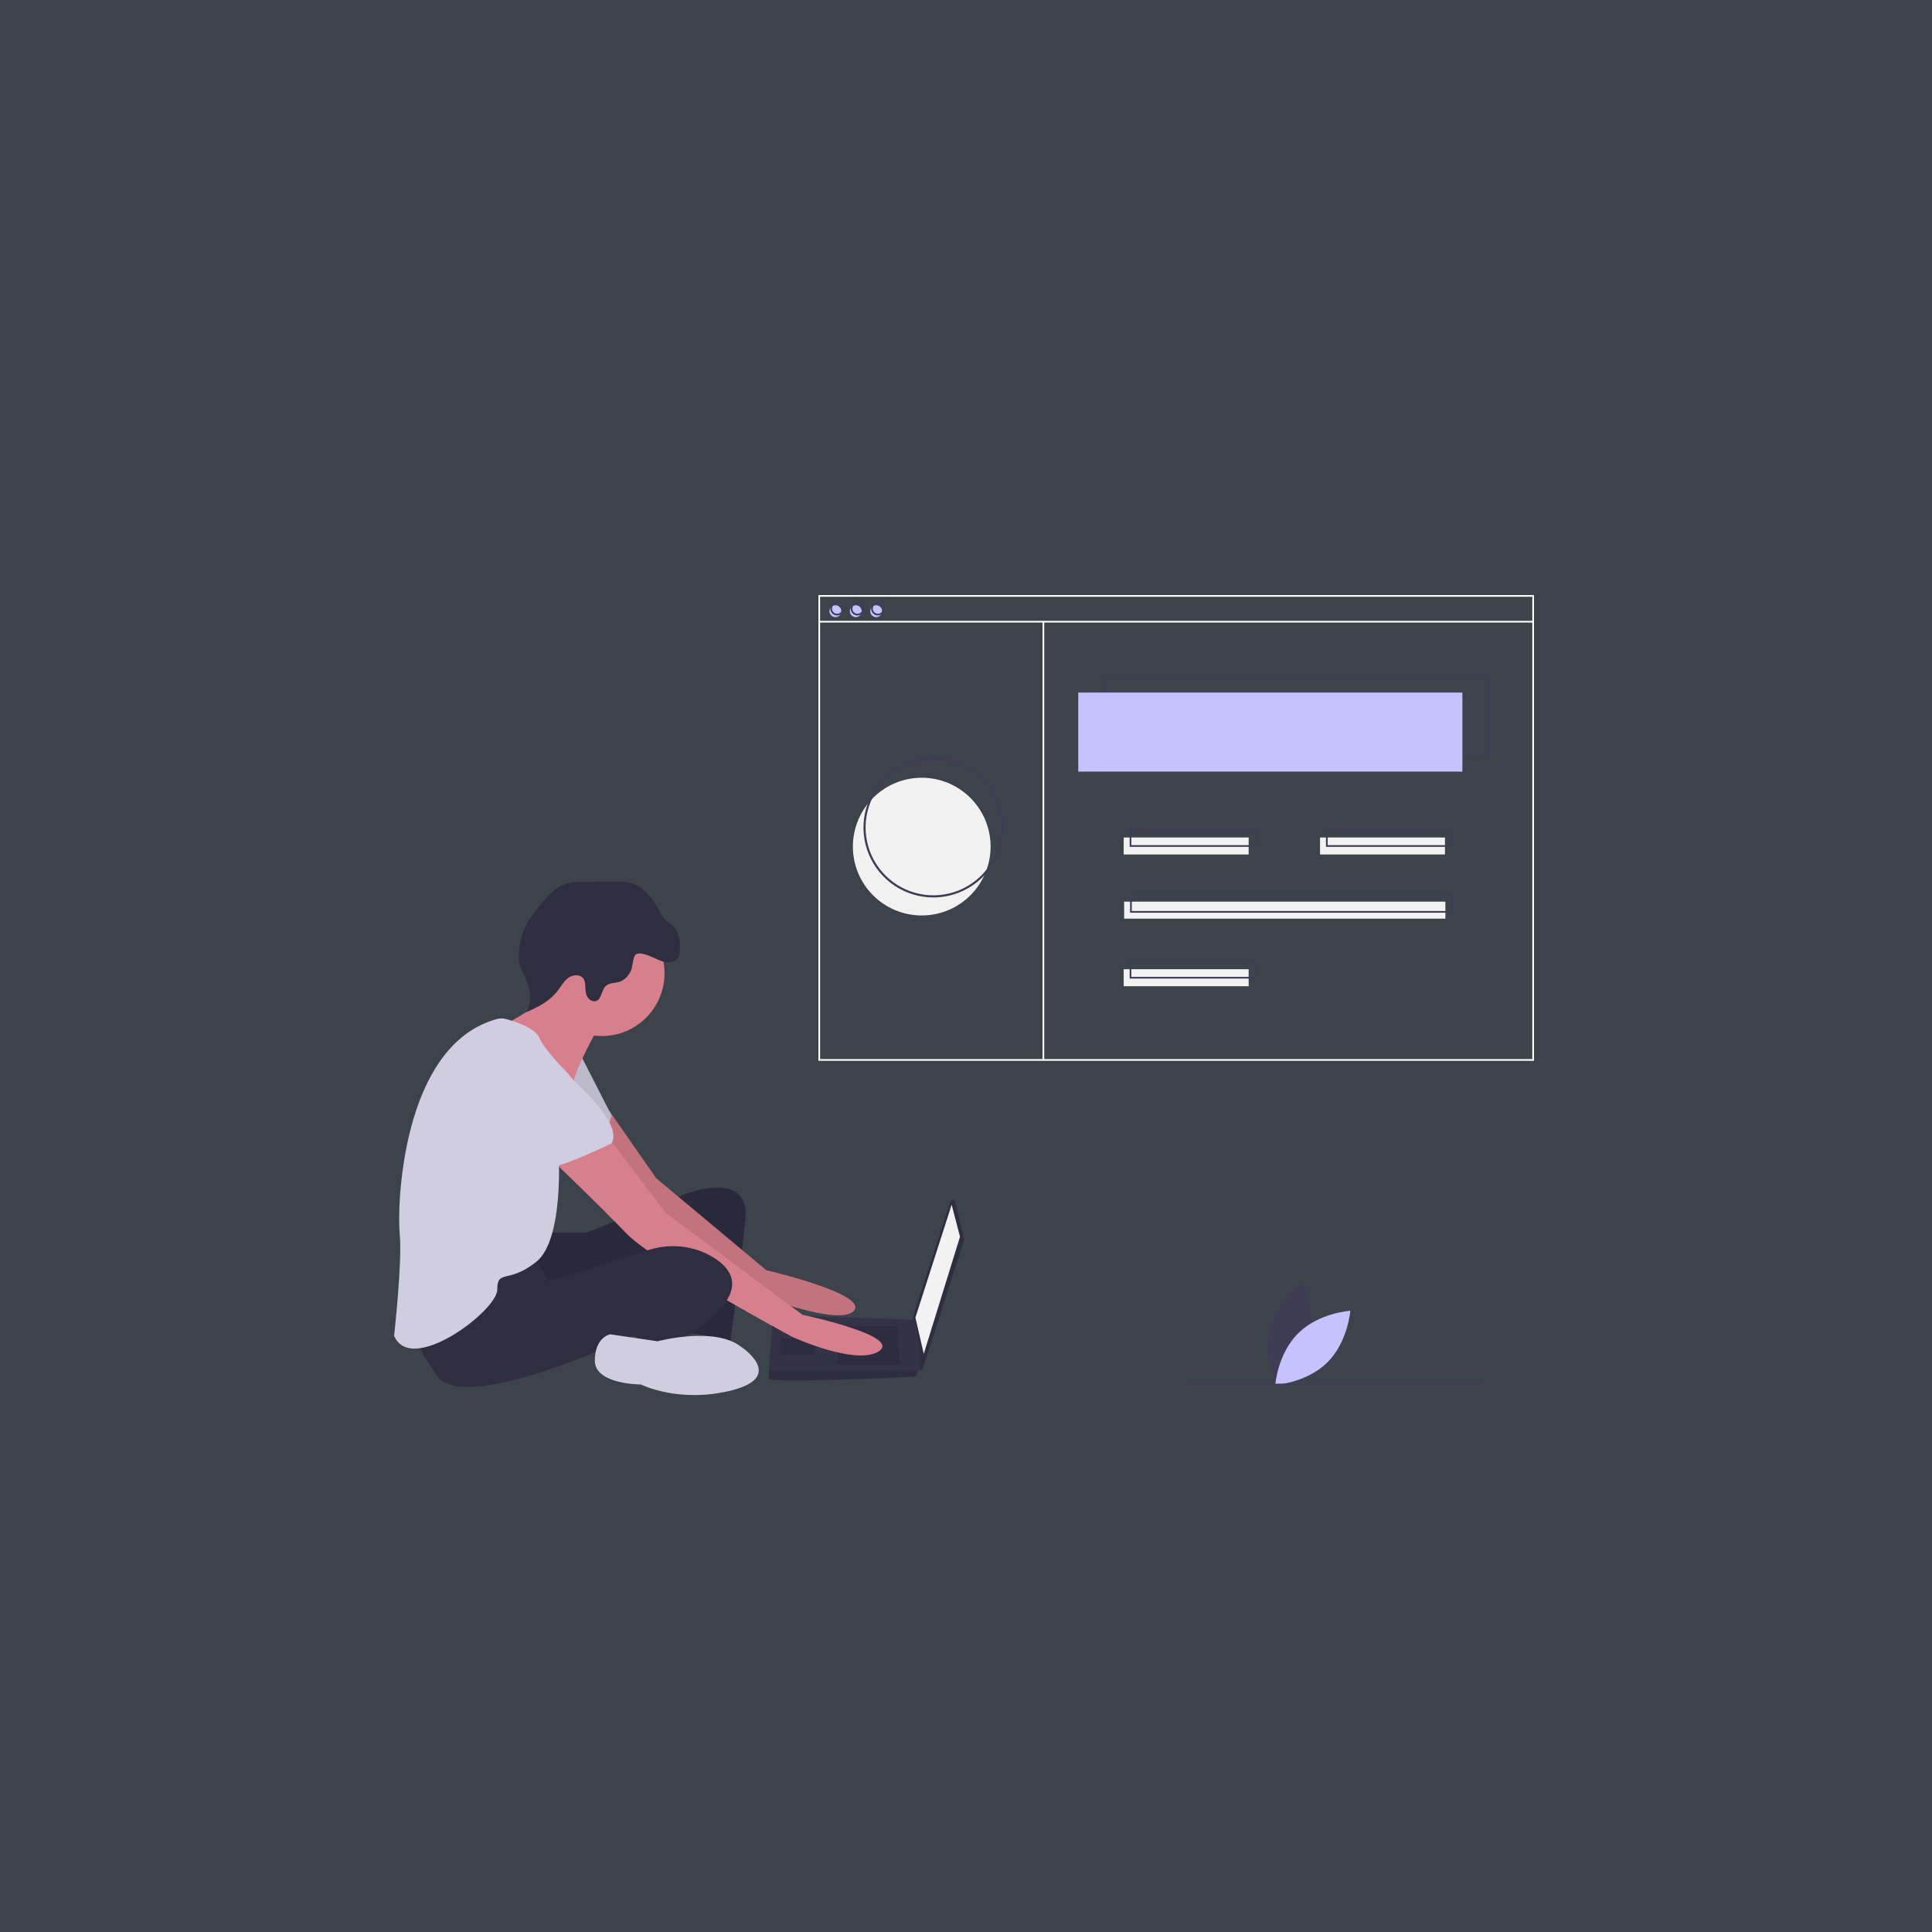 <svg width="500" height="500" viewBox="0 0 500 500" fill="none" xmlns="http://www.w3.org/2000/svg">
<rect width="500" height="500" fill="#3D434B"/>
<g clip-path="url(#clip0)">
<path d="M338.903 346.567C336.988 353.859 330.279 358.416 330.279 358.416C330.279 358.416 326.674 351.151 328.588 343.859C330.503 336.567 337.213 332.01 337.213 332.01C337.213 332.01 340.818 339.276 338.903 346.567Z" fill="#3F3D56"/>
<path d="M335.999 345.025C330.636 350.323 330.036 358.412 330.036 358.412C330.036 358.412 338.131 357.91 343.494 352.611C348.857 347.313 349.457 339.224 349.457 339.224C349.457 339.224 341.362 339.726 335.999 345.025Z" fill="#C6C2FF"/>
<path d="M141.678 318.984H151.778L176.668 309.245C176.668 309.245 194.343 302.031 192.9 315.738C191.457 329.445 188.932 347.841 188.932 347.841C188.932 347.841 180.996 344.234 176.668 345.316C172.339 346.398 175.225 323.313 175.225 323.313C175.225 323.313 139.875 340.266 136.628 338.102C133.382 335.938 132.661 320.788 132.661 320.788L141.678 318.984Z" fill="#2F2E41"/>
<path opacity="0.1" d="M141.678 318.984H151.778L176.668 309.245C176.668 309.245 194.343 302.031 192.9 315.738C191.457 329.445 188.932 347.841 188.932 347.841C188.932 347.841 180.996 344.234 176.668 345.316C172.339 346.398 175.225 323.313 175.225 323.313C175.225 323.313 139.875 340.266 136.628 338.102C133.382 335.938 132.661 320.788 132.661 320.788L141.678 318.984Z" fill="black"/>
<path d="M157.591 287.355L169.814 304.916L198.311 328.723C198.311 328.723 224.643 334.856 221.036 339.184C217.428 343.513 195.425 334.856 195.425 334.856C195.425 334.856 162.6 311.048 161.518 309.245C160.436 307.441 148.532 290.488 148.532 290.488L157.591 287.355Z" fill="#D77F8C"/>
<path opacity="0.1" d="M157.591 287.355L169.814 304.916L198.311 328.723C198.311 328.723 224.643 334.856 221.036 339.184C217.428 343.513 195.425 334.856 195.425 334.856C195.425 334.856 162.6 311.048 161.518 309.245C160.436 307.441 148.532 290.488 148.532 290.488L157.591 287.355Z" fill="black"/>
<path d="M150.336 273.174L158.271 288.684C158.271 288.684 156.468 296.259 153.582 296.981C150.696 297.702 138.432 287.602 138.432 287.602L150.336 273.174Z" fill="#D0CDE1"/>
<path opacity="0.1" d="M150.336 273.174L158.271 288.684C158.271 288.684 156.468 296.259 153.582 296.981C150.696 297.702 138.432 287.602 138.432 287.602L150.336 273.174Z" fill="black"/>
<path d="M247.148 310.953L249.492 320.623C249.518 320.731 249.514 320.844 249.48 320.949L238.847 354.179C238.804 354.311 238.718 354.424 238.603 354.5C238.488 354.576 238.35 354.61 238.212 354.596C238.075 354.582 237.946 354.522 237.847 354.425C237.749 354.328 237.687 354.2 237.671 354.063L236.2 341.118C236.19 341.032 236.199 340.945 236.226 340.863L245.986 310.908C246.027 310.784 246.108 310.675 246.215 310.6C246.323 310.525 246.453 310.487 246.584 310.492C246.715 310.497 246.841 310.545 246.943 310.628C247.045 310.711 247.117 310.826 247.148 310.953Z" fill="#2F2E41"/>
<path d="M246.285 311.77L248.449 320.066L239.071 350.366L236.907 340.988L246.285 311.77Z" fill="#F2F2F2"/>
<path d="M199.032 356.859C199.393 357.941 236.546 356.498 236.907 356.138C237.221 355.686 237.487 355.202 237.7 354.695C238.039 353.973 238.35 353.252 238.35 353.252L236.907 341.572L200.114 340.266C200.114 340.266 199.194 350.164 199.007 354.695C198.96 355.838 198.96 356.643 199.032 356.859Z" fill="#333247"/>
<path opacity="0.1" d="M232.217 343.152L232.939 353.252H216.707V343.152H232.217Z" fill="black"/>
<path opacity="0.1" d="M211.297 346.398L211.393 346.379L210.936 350.727H201.918V346.398H211.297Z" fill="black"/>
<path opacity="0.1" d="M199.032 356.859C199.393 357.941 236.546 356.498 236.907 356.138C237.221 355.686 237.487 355.202 237.7 354.695H199.007C198.96 355.838 198.96 356.643 199.032 356.859Z" fill="black"/>
<path d="M155.746 268.124C164.711 268.124 171.978 260.856 171.978 251.891C171.978 242.927 164.711 235.659 155.746 235.659C146.782 235.659 139.514 242.927 139.514 251.891C139.514 260.856 146.782 268.124 155.746 268.124Z" fill="#D77F8C"/>
<path d="M154.664 266.32C154.664 266.32 149.254 275.699 148.172 280.749C147.089 285.799 131.939 270.649 131.939 270.649L129.956 265.418C129.956 265.418 144.204 258.745 143.122 253.334C142.039 247.924 154.664 266.32 154.664 266.32Z" fill="#D77F8C"/>
<path d="M157.55 294.456L172.339 313.934L207.689 340.266C207.689 340.266 233.299 345.677 227.528 349.645C221.757 353.613 205.164 346.038 205.164 346.038C205.164 346.038 169.453 326.92 161.878 318.984C154.303 311.048 140.235 297.702 140.235 297.702L157.55 294.456Z" fill="#D77F8C"/>
<path d="M137.71 324.756L142.039 331.609L167.872 323.482C173.54 321.699 179.756 322.355 184.783 325.522C189.292 328.363 192.178 332.872 185.685 339.545C172.7 352.891 164.042 345.677 164.042 345.677C164.042 345.677 120.396 366.238 113.182 356.138C105.968 346.038 105.607 340.988 105.607 340.988C105.607 340.988 133.382 323.673 137.71 324.756Z" fill="#2F2E41"/>
<path d="M191.817 348.563C191.817 348.563 203.36 356.138 189.653 359.745C175.946 363.352 165.846 358.302 165.846 358.302C165.846 358.302 153.942 358.302 153.942 352.17C153.942 346.038 157.91 345.316 157.91 345.316L170.174 347.12C170.174 347.12 184.964 343.152 191.817 348.563Z" fill="#D0CDE1"/>
<path d="M169.062 247.808C170.167 248.301 171.262 248.884 172.464 249.027C173.665 249.17 175.033 248.75 175.601 247.682C175.908 247.106 175.943 246.427 175.957 245.774C176.001 243.793 175.857 241.652 174.602 240.119C173.803 239.144 172.637 238.529 171.81 237.577C171.218 236.895 170.824 236.068 170.399 235.271C168.791 232.25 166.41 229.348 163.101 228.477C161.719 228.113 160.269 228.131 158.841 228.151L150.507 228.269C149.159 228.288 147.789 228.31 146.499 228.7C143.816 229.511 141.863 231.767 140.075 233.924C138.736 235.538 137.395 237.168 136.39 239.009C134.951 241.694 134.223 244.704 134.276 247.75C134.265 248.532 134.365 249.311 134.575 250.063C134.821 250.754 135.125 251.422 135.484 252.06C137.047 255.13 137.975 258.964 136.215 261.925C139.272 260.676 142.297 259.038 144.314 256.423C145.216 255.253 145.924 253.884 147.126 253.025C148.328 252.167 150.288 252.092 151.059 253.352C151.324 253.862 151.461 254.429 151.457 255.003C151.513 255.949 151.512 256.931 151.913 257.79C152.314 258.648 153.269 259.341 154.181 259.084C155.751 258.641 155.601 256.231 156.81 255.136C157.729 254.305 159.146 254.464 160.327 254.086C161.702 253.646 162.733 252.455 163.321 251.136C163.768 250.134 163.762 247.511 164.607 246.969C165.668 246.288 168.079 247.37 169.062 247.808Z" fill="#2F2E41"/>
<path d="M128.667 263.707C129.397 263.512 130.166 263.514 130.895 263.713C133.211 264.334 138.401 265.98 139.514 268.484C140.957 271.731 146.007 276.781 146.007 276.781C146.007 276.781 152.861 283.634 151.418 288.324C149.975 293.013 144.564 298.423 144.564 298.423C144.564 298.423 146.007 320.788 138.793 326.559C131.578 332.331 128.693 328.363 128.693 333.773C128.693 339.184 106.329 356.138 102 345.677C102 345.677 104.164 326.198 103.443 319.345C102.732 312.59 103.773 270.447 128.667 263.707Z" fill="#D0CDE1"/>
<path d="M140.236 272.813C140.236 272.813 162.239 289.045 158.271 295.898C158.271 295.898 144.925 302.391 142.039 302.031C139.154 301.67 127.972 289.045 125.086 287.963C122.2 286.881 120.757 267.402 140.236 272.813Z" fill="#D0CDE1"/>
<path d="M238.543 236.918C248.385 236.918 256.363 228.94 256.363 219.098C256.363 209.257 248.385 201.279 238.543 201.279C228.702 201.279 220.724 209.257 220.724 219.098C220.724 228.94 228.702 236.918 238.543 236.918Z" fill="#F2F2F2"/>
<path d="M385.723 195.956H285.865V175.06H385.723V195.956ZM286.305 195.516H385.283V175.5H286.305V195.516Z" fill="#3F3D56"/>
<path d="M378.465 179.239H279.047V199.695H378.465V179.239Z" fill="#C6C2FF"/>
<path d="M216.2 159.719C217.05 159.719 217.74 159.029 217.74 158.179C217.74 157.329 217.05 156.639 216.2 156.639C215.349 156.639 214.66 157.329 214.66 158.179C214.66 159.029 215.349 159.719 216.2 159.719Z" fill="#C6C2FF"/>
<path d="M221.479 159.719C222.329 159.719 223.019 159.029 223.019 158.179C223.019 157.329 222.329 156.639 221.479 156.639C220.629 156.639 219.939 157.329 219.939 158.179C219.939 159.029 220.629 159.719 221.479 159.719Z" fill="#C6C2FF"/>
<path d="M226.758 159.719C227.608 159.719 228.298 159.029 228.298 158.179C228.298 157.329 227.608 156.639 226.758 156.639C225.908 156.639 225.218 157.329 225.218 158.179C225.218 159.029 225.908 159.719 226.758 159.719Z" fill="#C6C2FF"/>
<path d="M397 274.533H211.801V154H397V274.533ZM212.241 274.093H396.56V154.44H212.241V274.093Z" fill="white"/>
<path d="M396.78 160.672H212.021V161.112H396.78V160.672Z" fill="white"/>
<path d="M216.64 159.279C216.292 159.279 215.952 159.176 215.662 158.982C215.373 158.789 215.147 158.514 215.014 158.193C214.881 157.871 214.846 157.517 214.914 157.176C214.982 156.835 215.15 156.521 215.396 156.275C215.642 156.029 215.955 155.861 216.297 155.793C216.638 155.726 216.992 155.76 217.313 155.894C217.635 156.027 217.91 156.252 218.103 156.542C218.296 156.831 218.4 157.171 218.4 157.519C218.399 157.986 218.213 158.433 217.884 158.763C217.554 159.093 217.106 159.278 216.64 159.279ZM216.64 156.2C216.379 156.2 216.124 156.277 215.907 156.422C215.69 156.567 215.521 156.773 215.421 157.014C215.321 157.255 215.295 157.521 215.346 157.777C215.397 158.033 215.522 158.268 215.707 158.452C215.891 158.637 216.127 158.763 216.383 158.814C216.639 158.864 216.904 158.838 217.145 158.738C217.386 158.639 217.592 158.469 217.737 158.252C217.882 158.035 217.96 157.78 217.96 157.519C217.959 157.169 217.82 156.834 217.573 156.586C217.325 156.339 216.99 156.2 216.64 156.2V156.2Z" fill="#3F3D56"/>
<path d="M221.919 159.279C221.571 159.279 221.231 159.176 220.941 158.982C220.652 158.789 220.426 158.514 220.293 158.193C220.16 157.871 220.125 157.517 220.193 157.176C220.261 156.835 220.428 156.521 220.675 156.275C220.921 156.029 221.234 155.861 221.576 155.793C221.917 155.726 222.271 155.76 222.592 155.894C222.914 156.027 223.189 156.252 223.382 156.542C223.575 156.831 223.678 157.171 223.678 157.519C223.678 157.986 223.492 158.433 223.162 158.763C222.833 159.093 222.385 159.278 221.919 159.279V159.279ZM221.919 156.2C221.658 156.2 221.403 156.277 221.186 156.422C220.969 156.567 220.799 156.773 220.7 157.014C220.6 157.255 220.574 157.521 220.624 157.777C220.675 158.033 220.801 158.268 220.986 158.452C221.17 158.637 221.405 158.763 221.661 158.814C221.917 158.864 222.183 158.838 222.424 158.738C222.665 158.639 222.871 158.469 223.016 158.252C223.161 158.035 223.239 157.78 223.239 157.519C223.238 157.169 223.099 156.834 222.852 156.586C222.604 156.339 222.269 156.2 221.919 156.2V156.2Z" fill="#3F3D56"/>
<path d="M227.198 159.279C226.85 159.279 226.509 159.176 226.22 158.982C225.931 158.789 225.705 158.514 225.572 158.193C225.439 157.871 225.404 157.517 225.472 157.176C225.54 156.835 225.707 156.521 225.953 156.275C226.199 156.029 226.513 155.861 226.854 155.793C227.196 155.726 227.549 155.76 227.871 155.894C228.193 156.027 228.467 156.252 228.661 156.542C228.854 156.831 228.957 157.171 228.957 157.519C228.957 157.986 228.771 158.433 228.441 158.763C228.111 159.093 227.664 159.278 227.198 159.279V159.279ZM227.198 156.199C226.937 156.199 226.681 156.277 226.464 156.422C226.247 156.567 226.078 156.773 225.978 157.014C225.878 157.255 225.852 157.521 225.903 157.777C225.954 158.033 226.08 158.268 226.264 158.452C226.449 158.637 226.684 158.763 226.94 158.814C227.196 158.864 227.461 158.838 227.703 158.738C227.944 158.639 228.15 158.469 228.295 158.252C228.44 158.035 228.517 157.78 228.517 157.519C228.517 157.169 228.378 156.834 228.13 156.586C227.883 156.339 227.547 156.2 227.198 156.199V156.199Z" fill="#3F3D56"/>
<path d="M270.248 160.892H269.808V274.484H270.248V160.892Z" fill="white"/>
<path d="M323.147 216.741H290.814V221.14H323.147V216.741Z" fill="#F2F2F2"/>
<path d="M373.956 216.741H341.623V221.14H373.956V216.741Z" fill="#F2F2F2"/>
<path d="M325.127 219.161H292.354V214.322H325.127V219.161ZM292.794 218.721H324.687V214.761H292.794V218.721Z" fill="#3F3D56"/>
<path d="M323.147 250.833H290.814V255.232H323.147V250.833Z" fill="#F2F2F2"/>
<path d="M325.127 253.253H292.354V248.414H325.127V253.253ZM292.794 252.813H324.687V248.854H292.794V252.813Z" fill="#3F3D56"/>
<path d="M374.066 233.347H290.924V237.746H374.066V233.347Z" fill="#F2F2F2"/>
<path d="M376.045 236.207H292.464V231.368H376.045V236.207ZM292.904 235.767H375.605V231.808H292.904V235.767Z" fill="#3F3D56"/>
<path d="M375.935 219.161H343.163V214.322H375.935V219.161ZM343.602 218.721H375.495V214.761H343.602V218.721Z" fill="#3F3D56"/>
<path d="M241.559 232.258C237.98 232.258 234.482 231.196 231.506 229.208C228.531 227.22 226.212 224.394 224.842 221.088C223.473 217.782 223.114 214.144 223.813 210.634C224.511 207.124 226.234 203.9 228.764 201.37C231.295 198.839 234.519 197.116 238.029 196.418C241.538 195.72 245.177 196.078 248.483 197.447C251.789 198.817 254.615 201.136 256.603 204.111C258.591 207.087 259.652 210.585 259.652 214.164C259.647 218.961 257.739 223.56 254.347 226.952C250.955 230.344 246.356 232.252 241.559 232.258ZM241.559 196.618C238.088 196.618 234.696 197.647 231.811 199.575C228.926 201.503 226.677 204.243 225.349 207.449C224.021 210.655 223.673 214.183 224.35 217.587C225.027 220.99 226.698 224.117 229.152 226.57C231.606 229.024 234.732 230.695 238.136 231.372C241.539 232.049 245.067 231.702 248.273 230.374C251.479 229.046 254.219 226.797 256.147 223.912C258.075 221.026 259.104 217.634 259.104 214.164C259.099 209.512 257.248 205.052 253.959 201.763C250.67 198.474 246.21 196.624 241.559 196.618Z" fill="#3F3D56"/>
<path d="M384.664 358.091H307.08V358.639H384.664V358.091Z" fill="#3F3D56"/>
</g>
<defs>
<clipPath id="clip0">
<rect width="295" height="207.044" fill="white" transform="translate(102 154)"/>
</clipPath>
</defs>
</svg>

